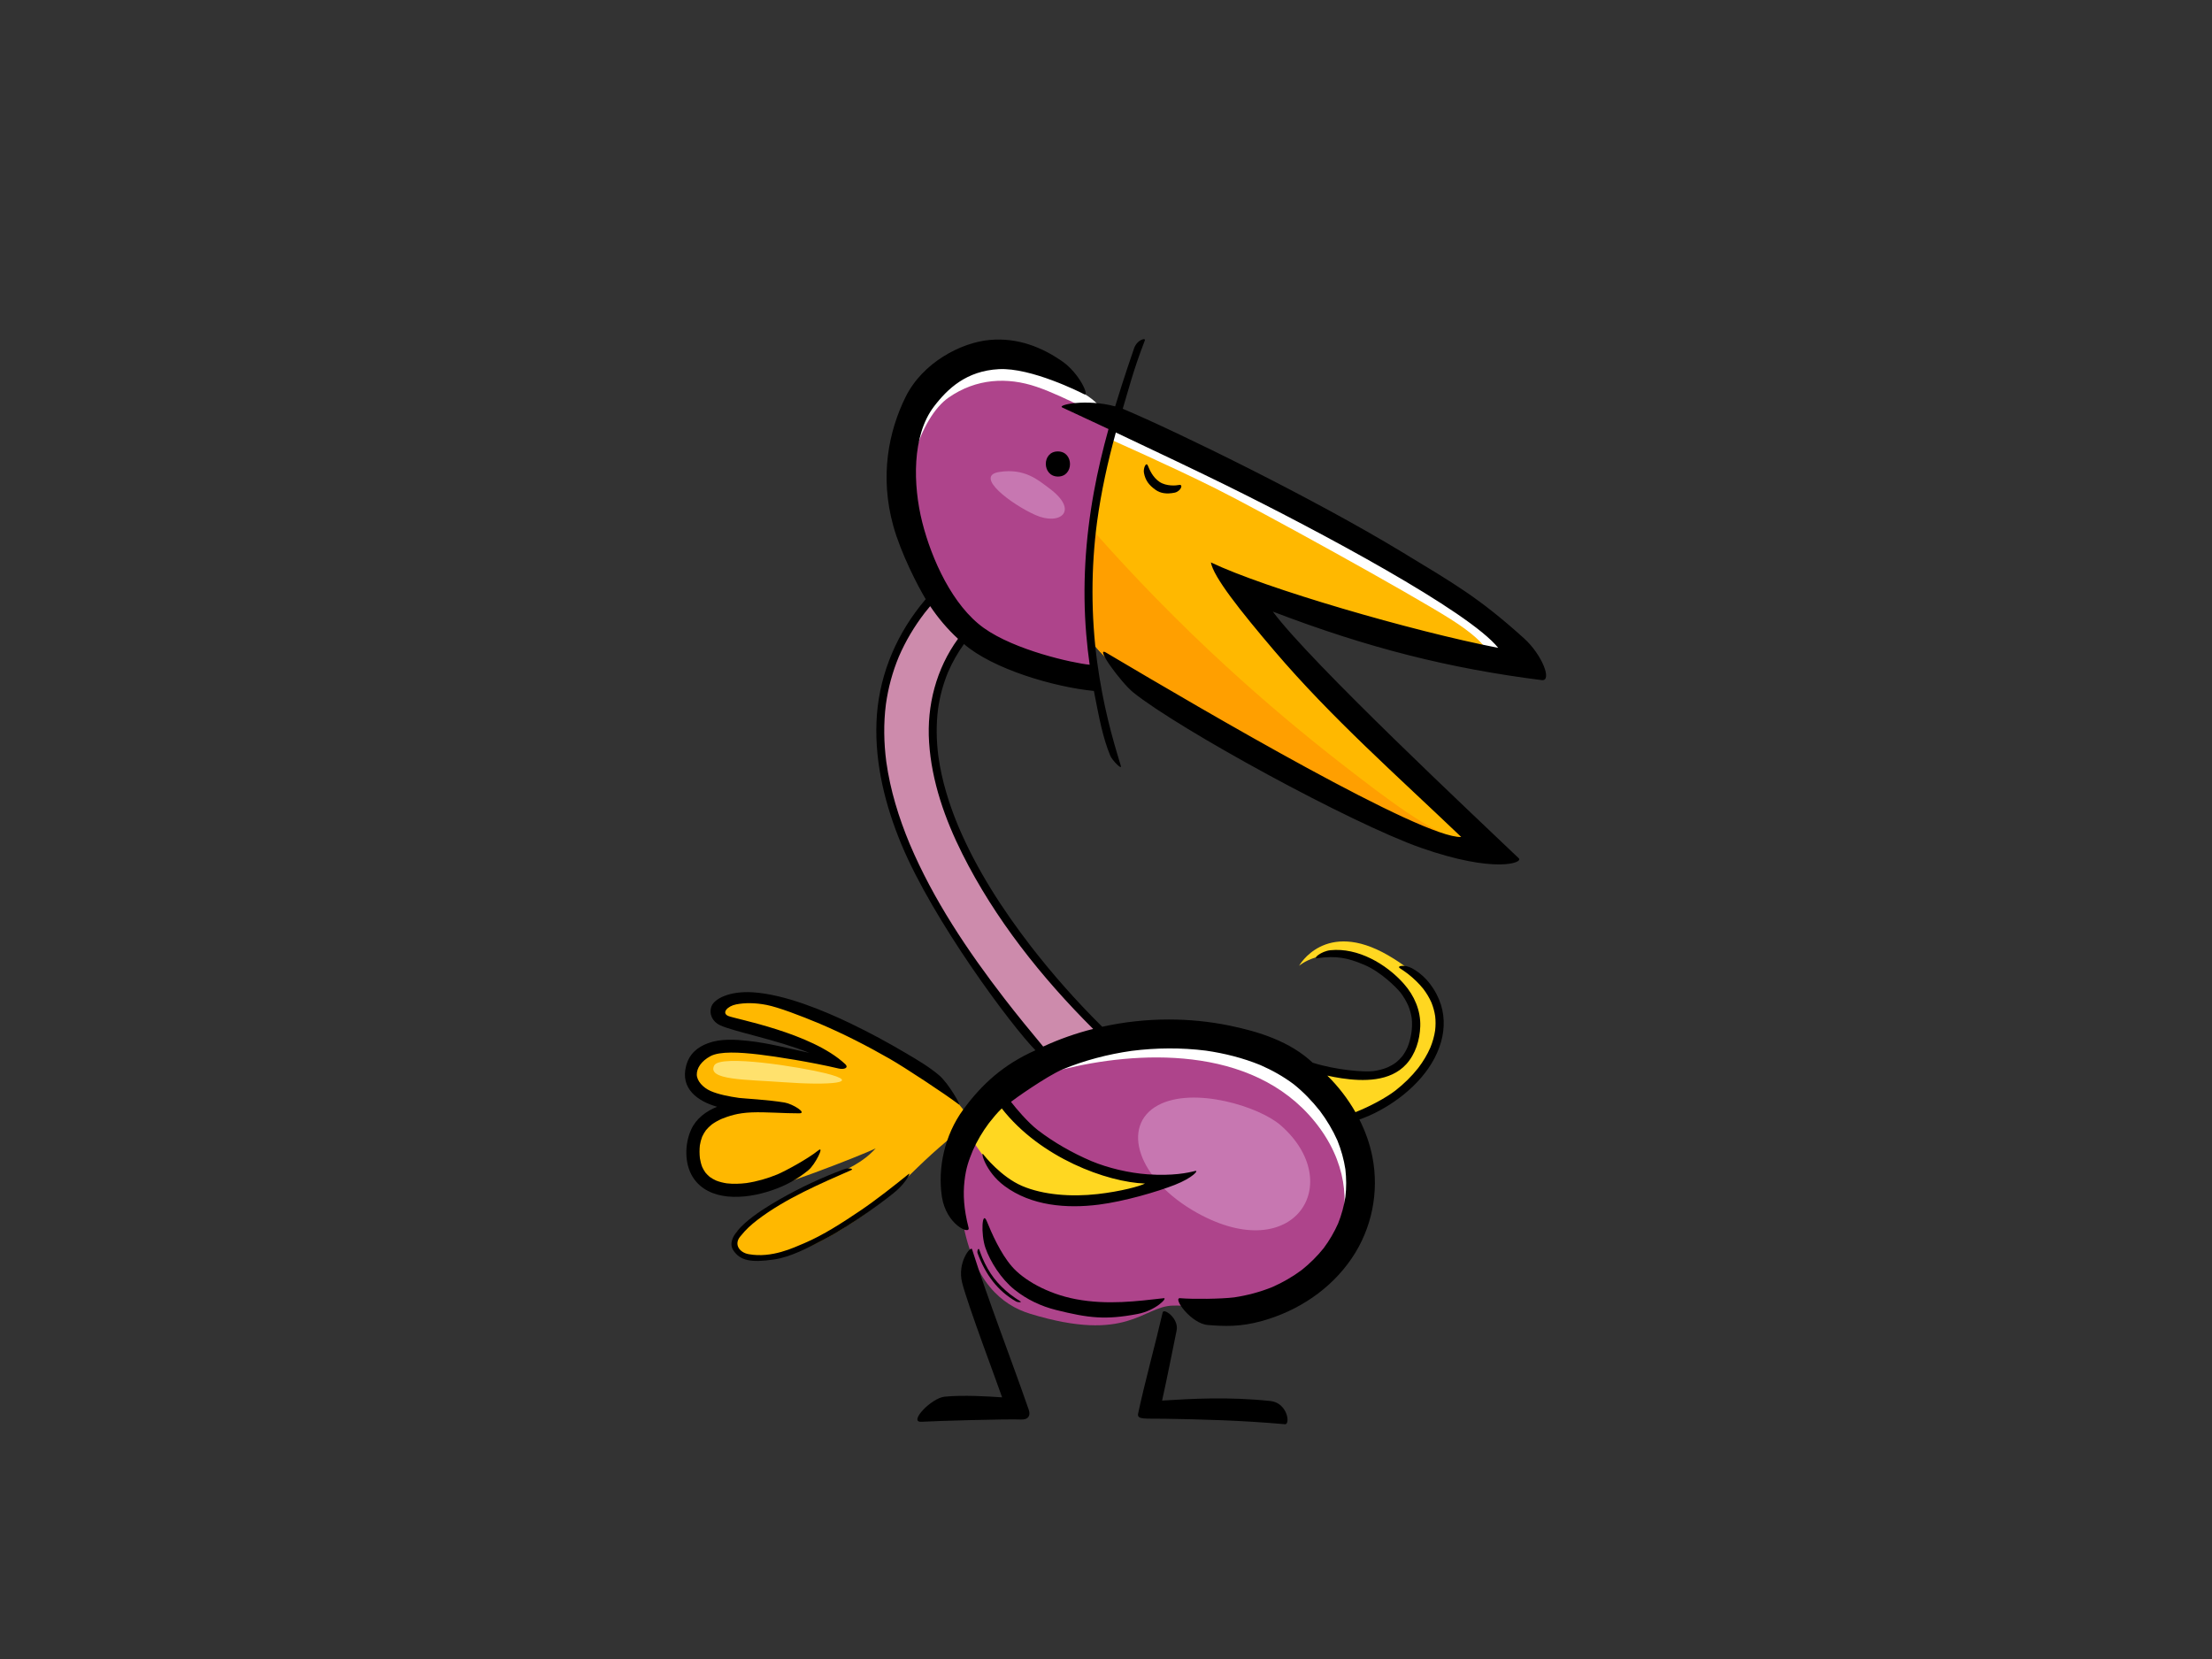 <?xml version="1.0" encoding="utf-8"?>
<!-- Generator: Adobe Illustrator 17.0.0, SVG Export Plug-In . SVG Version: 6.00 Build 0)  -->
<!DOCTYPE svg PUBLIC "-//W3C//DTD SVG 1.1//EN" "http://www.w3.org/Graphics/SVG/1.1/DTD/svg11.dtd">
<svg version="1.1" id="Layer_1" xmlns="http://www.w3.org/2000/svg" xmlns:xlink="http://www.w3.org/1999/xlink" x="0px" y="0px"
	 width="800px" height="600px" viewBox="0 0 800 600" enable-background="new 0 0 800 600" xml:space="preserve">
<rect x="0" y="0" width="800" height="600" fill="#333333" stroke="none"/>
<g>
	<path fill="#FFFFFF" d="M370.91,389.969c20.81-16.408,50.508-18.586,75.212-10.78c11.946,3.774,23.512,10.227,31.774,19.795
		c8.456,9.8,12.765,22.333,11.854,35.279c-0.243,3.446-0.807,6.889-1.616,10.247c-0.665,2.755-3.729,4.362-6.391,3.63
		c-2.796-0.767-4.294-3.639-3.631-6.391c0.392-1.625,0.722-3.259,0.979-4.912c0.013-0.077,0.024-0.146,0.033-0.204
		c0-0.002,0.001-0.007,0.001-0.011c0.05-0.394,0.091-0.789,0.13-1.185c0.093-0.906,0.149-1.813,0.191-2.719
		c0.071-1.508,0.051-3.016-0.028-4.521c-0.036-0.732-0.102-1.464-0.175-2.193c-0.011-0.091-0.032-0.272-0.053-0.435
		c-0.052-0.345-0.103-0.685-0.161-1.028c-0.487-2.865-1.309-5.664-2.381-8.359c-0.001-0.002-0.002-0.005-0.003-0.007
		c-0.001-0.007-0.002-0.009-0.004-0.011c-0.136-0.316-0.281-0.623-0.426-0.933c-0.286-0.617-0.597-1.222-0.914-1.826
		c-0.687-1.302-1.454-2.558-2.268-3.785c-0.377-0.566-0.773-1.121-1.175-1.667c-0.044-0.064-0.131-0.177-0.215-0.287
		c-0.147-0.181-0.292-0.363-0.439-0.544c-0.94-1.154-1.944-2.253-2.985-3.316c-0.969-0.988-1.99-1.932-3.035-2.843
		c-0.526-0.464-1.068-0.906-1.61-1.346c-0.061-0.049-0.181-0.144-0.3-0.234c-0.295-0.223-0.593-0.444-0.892-0.666
		c-2.418-1.766-4.98-3.329-7.618-4.742c-1.293-0.694-2.612-1.331-3.945-1.941c-0.238-0.113-1.339-0.586-1.546-0.679
		c-0.669-0.274-1.341-0.537-2.013-0.791c-5.779-2.187-11.819-3.657-17.927-4.543c-0.201-0.02-1.482-0.183-1.757-0.214
		c-0.766-0.082-1.533-0.153-2.3-0.217c-1.661-0.139-3.329-0.219-4.997-0.268c-3.196-0.088-6.395,0.016-9.581,0.276
		c-0.761,0.062-1.519,0.139-2.276,0.225c-0.377,0.038-0.755,0.084-1.132,0.13c-0.038,0.007-0.08,0.013-0.126,0.018
		c-1.62,0.232-3.232,0.522-4.836,0.853c-3.041,0.626-6.038,1.457-8.972,2.465c-0.695,0.239-1.386,0.495-2.073,0.756
		c-0.254,0.097-1.408,0.573-1.566,0.632c-1.296,0.564-2.569,1.179-3.822,1.828c-2.112,1.096-4.144,2.343-6.096,3.703
		c-0.905,1.559-2.592,2.629-4.494,2.629h-0.721C370.434,398.838,367.188,392.9,370.91,389.969z"/>
	<path fill="#FFFFFF" d="M327.667,155.839c1.495-5.475,4.999-10.383,9.464-13.837c10.063-7.785,20.074-11.476,32.17-8.321
		c18.106,4.724,28.207,10.692,29.453,15.516c0.004,0.017,0.018,0.029,0.025,0.042c2.891,1.731,5.702,3.598,8.571,5.359
		c3.981,2.444,8.104,4.536,12.249,6.679c10.211,5.281,20.543,10.323,30.828,15.459c20.856,10.408,41.059,21.92,61.295,33.469
		c6.327,3.61,12.813,7.203,18.567,11.695c2.347,1.831,4.587,3.791,6.829,5.748c1.029,0.898,2.061,1.795,3.104,2.677
		c0.311,0.261,0.628,0.513,0.944,0.769c0.005-0.007,0.661,0.491,0.817,0.595c2.335,1.596,3.371,4.536,1.864,7.11
		c-1.355,2.317-4.766,3.467-7.11,1.866c-3.546-2.425-6.682-5.449-9.934-8.242c-3.674-3.157-7.245-5.469-11.82-8.25
		c-10.064-6.119-20.542-11.523-30.663-17.542c-19.855-11.817-40.803-21.641-61.418-32.021c-5.837-2.939-11.789-5.767-17.449-9.035
		c-4.489-2.591-8.756-5.552-13.246-8.142c-1.296-0.746-2.036-1.776-2.349-2.885c-0.025-0.035-0.052-0.066-0.076-0.103
		c-0.167-0.241-0.336-0.476-0.506-0.713c-0.018-0.021-0.031-0.036-0.052-0.063c-0.41-0.505-0.848-0.984-1.293-1.457
		c-0.445-0.471-0.915-0.918-1.394-1.356c-0.237-0.218-1.298-1.068-1.378-1.151c-0.916-0.667-1.874-1.273-2.855-1.838
		c-0.571-0.328-1.161-0.632-1.752-0.927c-0.296-0.149-0.597-0.289-0.899-0.428c-0.114-0.053-0.199-0.093-0.269-0.126
		c-0.009-0.003-0.014-0.006-0.022-0.009c-2.618-1.067-5.367-1.799-8.146-2.296c-0.338-0.061-0.678-0.114-1.017-0.166
		c-0.005-0.001-0.009-0.001-0.013-0.001c-0.673-0.083-1.35-0.145-2.026-0.197c-1.491-0.117-2.989-0.144-4.483-0.117
		c-1.375,0.025-2.749,0.126-4.117,0.273c-0.081,0.009-0.22,0.027-0.359,0.043c-0.208,0.032-0.418,0.062-0.627,0.096
		c-0.781,0.125-1.558,0.279-2.33,0.444c-1.308,0.282-2.599,0.639-3.873,1.042c-0.627,0.201-1.247,0.421-1.862,0.652
		c-0.124,0.046-0.244,0.096-0.365,0.143c-0.211,0.089-0.639,0.268-0.791,0.336c-1.156,0.526-2.276,1.134-3.365,1.788
		c-0.533,0.322-1.051,0.666-1.564,1.02c-0.11,0.076-0.219,0.158-0.327,0.237c-0.182,0.138-0.457,0.348-0.569,0.441
		c-0.927,0.77-1.786,1.616-2.594,2.511c-0.192,0.216-0.379,0.439-0.566,0.662c-0.385,0.524-0.742,1.07-1.077,1.626
		c-0.36,0.592-0.676,1.208-0.974,1.832c-0.013,0.03-0.023,0.048-0.035,0.074c-0.008,0.021-0.012,0.036-0.023,0.061
		c-0.145,0.375-0.271,0.757-0.394,1.14c-0.252,0.779-0.436,1.579-0.592,2.383c-0.021,0.111-0.039,0.196-0.054,0.266
		c-0.043,0.398-0.071,0.798-0.094,1.197c-0.053,0.891-0.032,1.783,0.018,2.674c0.012,0.237,0.032,0.473,0.054,0.711
		c0.003-0.032,0.114,0.848,0.155,1.078c0.37,2.067,1.002,4.083,1.755,6.042c1.017,2.648-1.101,5.696-3.629,6.393
		c-2.936,0.804-5.377-0.988-6.392-3.63C326.73,169.012,325.925,162.229,327.667,155.839z"/>
	<g>
		<path fill="#CD8BAC" d="M349.196,230.138c0,0-3.898-4.87-5.847-7.795c-1.948-2.921-4.873-7.795-4.873-7.795
			s-14.617,14.129-19.488,38.491c-4.874,24.363,11.693,62.368,22.413,78.933c10.718,16.565,37.517,50.186,37.517,50.186
			l21.925-6.334c0,0-19.002-19.004-32.644-38.005c-13.642-19.001-27.693-38.544-30.209-62.854
			C334.658,242.768,349.196,230.138,349.196,230.138z"/>
		<path fill="#AE448B" d="M396.439,245.752c0,0-3.911-25.152-2.38-42.316c1.529-17.167,7.477-50.983,7.477-50.983
			s-16.144-9.005-26.68-12.576c-10.536-3.567-21.754-3.058-31.779,3.909c-10.028,6.968-18.865,30.763-11.896,52.004
			c6.967,21.241,17.675,34.328,33.988,41.295C381.483,244.052,396.439,245.752,396.439,245.752z"/>
		<path fill="#AE448B" d="M384.25,386.772c26.173-6.524,68.375-9.352,91.277,18.909c22.899,28.26,5.947,61.629-19.877,66.502
			c-11.899,2.246-22.008-0.175-31.395,0c-10.98,0.206-16.346,13.746-51.641,2.971c-10.418-3.179-20.434-11.702-24.391-33.066
			C343.269,415.364,355.962,393.822,384.25,386.772z"/>
		<path fill="#C777B1" d="M463.21,407.007c-7.787-6.833-31.525-14.171-44.34-7.306c-13.642,7.306-7.591,26.907,14.131,38.978
			C468.082,458.168,487.084,427.956,463.21,407.007z"/>
		<path fill="#FFD721" d="M469.588,385.375c0,0,13.829,4.331,24.17,4.09c10.343-0.241,20.445-7.696,17.678-20.443
			c-2.765-12.745-9.919-18.935-20.323-22.247c-13.589-4.331-21.285,2.522-21.285,2.522s9.38-16.954,32.108-3.849
			c22.729,13.112,23.208,28.861,12.747,41.372c-10.463,12.506-29.464,18.878-29.464,18.878L469.588,385.375z"/>
		<path fill="#FFD721" d="M361.376,395.314c0,0,5.36,13.64,21.926,20.949c16.568,7.309,38.491,11.206,38.491,11.206
			s-19.977,8.286-33.131,7.309c-13.156-0.973-20.464-2.923-26.798-9.257c-6.335-6.334-13.643-18.515-13.643-18.515L361.376,395.314z
			"/>
		<path fill="#FFB800" d="M336.936,417.442c7.109-6.442,14.353-11.907,14.353-11.907s-7.521-13.64-27.629-24.698
			c-20.109-11.058-43.233-21.617-54.293-20.611c-11.059,1.006-12.063,4.021-9.552,7.541c2.515,3.519,11.564,4.021,18.099,6.033
			c6.534,2.01,22.119,5.527,20.61,8.04c-1.508,2.516-10.053,0.504-19.604-1.503c-9.553-2.014-24.633-3.52-27.65,3.517
			c-3.015,7.035-1.508,10.556,6.034,13.07c7.538,2.514,22.119,3.016,22.119,3.016s-29.158-1.004-28.655,14.578
			c0.502,15.586,8.66,19.267,18.599,17.595c9.942-1.669,41.962-14.18,47.345-16.791c-2.446,2.611-6.124,6.234-17.685,10.757
			c-11.562,4.526-29.159,16.088-32.173,19.103c-3.015,3.018-1.508,11.061,11.059,10.055c12.568-1.006,30.664-12.568,40.719-20.609
			C323.553,430.691,330.126,423.616,336.936,417.442z"/>
		<path fill="#FFB800" d="M395.548,233.043c0,0,11.059,15.08,46.752,34.685c35.692,19.605,71.888,35.189,82.947,38.206
			c11.06,3.018,15.585,3.018,15.585,3.018s-28.152-27.652-48.764-47.759c-20.61-20.107-41.222-45.747-41.222-45.747
			s64.85,19.103,78.423,22.121c13.573,3.015,10.556-4.024-4.525-13.572c-15.081-9.551-68.869-39.214-84.956-47.256
			c-16.088-8.045-37.704-17.595-37.704-17.595s-7.037,21.114-8.043,37.199C393.033,212.432,393.537,228.515,395.548,233.043z"/>
		<path fill="#FF9F00" d="M394.56,191.001c15.414,17.514,31.732,34.234,48.929,50.003c13.882,12.734,28.302,24.882,43.206,36.402
			c7.155,5.531,14.337,11.094,21.827,16.167c7.521,5.091,15.49,9.75,24.221,12.418c1.68,0.515,2.802-0.772,2.904-2.129
			c3.239,3.177,5.184,5.089,5.184,5.089s-4.524,0-15.585-3.018c-11.058-3.018-47.255-18.601-82.947-38.206
			c-35.693-19.605-46.752-34.685-46.752-34.685c-2.011-4.528-2.515-20.611-1.508-36.701
			C394.15,194.611,394.327,192.82,394.56,191.001z"/>
		<path d="M348.349,401.33c-6.764,9.232-9.237,21.124-7.712,31.399c1.526,10.276,10.375,14.045,9.664,11.29
			c-1.729-6.714-2.034-12.004-1.481-16.881c0.55-4.872,1.565-7.439,2.984-10.972c1.574-3.566,3.561-6.913,5.897-10.03
			c1.565-1.965,2.802-3.517,4.601-5.257c13.996,17.927,38.131,26.69,51.794,27.166c-1.749,0.953-8.739,2.859-17.159,3.811
			c-9.493,1.077-19.699,0.318-27.307-2.951c-7.61-3.272-13.668-10.943-13.996-11.41c-1.095-1.554,0.474,6.1,7.675,11.441
			c9.699,7.194,22.443,8.222,34.105,6.736c9.187-1.172,20.972-4.609,27.449-7.141c6.48-2.531,8.93-5.441,7.349-5.027
			c-2.595,0.677-8.106,1.837-17.162,1.205c-6.629-0.467-14.247-2.237-20.368-4.799c-6.851-2.932-13.38-6.637-19.309-11.162
			c-3.742-2.907-7.943-7.923-9.733-10.253c0.867-0.763,12.724-9.179,18.611-11.721c8.012-3.294,16.441-5.492,25.012-6.712
			c8.913-1.127,17.951-1.205,26.867-0.084c6.754,0.975,13.405,2.644,19.726,5.229c4.25,1.852,8.301,4.132,12.019,6.911
			c3.527,2.819,6.672,6.104,9.476,9.641c2.51,3.347,4.664,6.935,6.36,10.762c1.342,3.338,2.313,6.798,2.863,10.353
			c0.38,3.312,0.388,6.643,0.012,9.957c-0.511,3.318-1.4,6.553-2.647,9.672c-1.401,3.155-3.149,6.128-5.21,8.901
			c-2.327,2.907-4.971,5.531-7.881,7.859c-3.321,2.482-6.911,4.552-10.704,6.223c-4.435,1.791-9.058,3.018-13.789,3.727
			c-4.756,0.577-14.773,0.703-19.55,0.298c-2.839-0.239,3.971,9.217,10.009,9.69c6.038,0.48,11.684,0.743,19.548-1.435
			c13.061-3.619,24.85-11.403,32.51-22.68c7.27-10.698,9.951-23.945,7.484-36.628c-0.908-4.678-2.53-9.25-4.709-13.572
			c2.516-0.882,4.962-1.97,7.312-3.245c9.715-5.262,19.152-13.923,22.235-24.875c1.415-5.023,1.308-10.335-0.71-15.179
			c-2.49-5.978-6.299-9.482-9.795-11.39c-2.683-1.461-5.728-0.882-4.388-0.011c0.994,0.646,1.964,1.322,2.911,2.036
			c2.059,1.62,3.952,3.418,5.588,5.472c1.15,1.528,2.132,3.152,2.906,4.903c0.641,1.587,1.092,3.228,1.344,4.921
			c0.197,1.72,0.184,3.44-0.017,5.162c-0.315,2.12-0.905,4.174-1.713,6.161c-1.151,2.651-2.653,5.107-4.398,7.41
			c-2.402,3.051-5.188,5.757-8.242,8.151c-3.534,2.697-9.082,5.681-14.459,7.831c-2.768-4.853-6.235-9.332-10.173-13.225
			c1.72,0.385,3.456,0.716,5.202,0.973c7.823,1.152,17.523,1.267,23.326-5.08c3.372-3.69,4.908-8.772,5.079-13.707
			c0.198-5.721-2.158-11.116-5.908-15.362c-6.427-7.276-16.724-13.181-26.581-12.173c-3.363,0.345-6.564,3.126-4.793,2.885
			c6.99-0.955,10.963-0.157,17,2.381c6.038,2.545,11.693,8.231,13.195,10.134c1.082,1.446,2.008,2.984,2.744,4.64
			c0.599,1.479,1.024,3.002,1.26,4.583c0.186,1.707,0.119,3.389-0.094,5.087c-0.275,1.826-0.713,3.61-1.401,5.323
			c-0.514,1.163-1.137,2.26-1.893,3.276c-0.689,0.847-1.452,1.609-2.305,2.295c-0.958,0.705-1.985,1.291-3.074,1.777
			c-1.647,0.67-3.365,1.09-5.12,1.346c-3.3,0.405-13.321-0.334-21.942-3.044c-8.142-7.649-19.314-11.228-30.231-13.453
			c-7.126-1.454-14.452-2.178-21.798-2.178c-8.085,0-16.192,0.882-24.086,2.629c-9.288-9.179-17.963-18.986-25.954-29.306
			c-10.248-13.32-19.47-27.603-26.049-43.112c-3.4-8.145-6.031-16.625-7.251-25.382c-0.734-5.688-0.846-11.434-0.116-17.131
			c0.649-4.57,1.839-9.026,3.606-13.295c1.553-3.608,3.494-7.013,5.771-10.198c10.492,9.086,32.558,15.559,46.982,16.976
			c1.956,10.063,3.229,16.895,5.928,23.41c0.703,1.696,4.358,5.419,3.814,3.652c-3.177-10.326-6.407-21.818-8.559-37.517
			c-2.233-16.853-2.254-33.864-0.029-50.719c1.493-10.932,3.853-21.69,6.785-32.302c14.252,6.714,30.766,14.596,39.695,18.997
			c33.981,16.754,87.935,45.618,98.603,58.898c-31.267-6.091-84.385-21.544-103.927-30.913c0.953,5.242,10.328,17.155,22.97,31.996
			c20.673,24.267,44.574,45.329,67.576,67.311c-13.97,0.623-91.983-45.066-128.399-66.65c-4.459-2.642,5.393,10.822,9.723,14.319
			c16.373,13.234,78.81,47.392,104.231,56.29c26.584,9.305,36.948,5.357,35.262,3.75c-15.563-14.87-75.159-70.68-88.961-89.224
			c34.476,13.187,63.827,20.54,97.242,24.785c3.941,0.5,0.146-9.217-6.368-15.091c-16.351-14.757-25.21-19.746-44.019-31.158
			c-32.301-19.603-81.628-43.676-101.131-51.891c2.161-7.076,3.658-13.491,7.995-24.732c0.401-1.041-2.837-0.315-3.942,2.995
			c-1.103,3.311-3.273,9.36-6.801,20.871c-10.551-2.835-21.159-0.53-19.112,0.408c4.252,1.954,10.165,4.713,16.712,7.792
			c-2.089,7.517-3.891,15.108-5.294,22.79c-3.108,17.01-4.21,34.34-2.749,51.588c0.307,3.635,0.717,7.256,1.218,10.866
			c-6.205-0.628-27.01-5.242-38.268-13.291c-11.257-8.047-18.85-24.725-22.267-38.231c-3.413-13.502-3.748-31.388,4.204-41.825
			c5.044-6.621,11.823-12.928,23.488-13.558c11.665-0.63,29.628,8.431,30.795,9.045c2.191,1.154-1.508-7.54-8.095-12.04
			c-6.904-4.717-15.606-8.514-26.01-7.566c-10.405,0.946-24.277,8.196-30.425,20.65c-6.061,12.275-9.459,28.535-4.415,46.661
			c2.741,9.851,8.912,21.853,11.713,26.438c-0.671,0.785-1.33,1.581-1.969,2.392c-9.547,12.132-15.26,26.646-15.844,42.128
			c-0.574,15.186,3.231,30.25,9.03,44.195c11.432,27.495,39.625,65.436,48.469,74.438C362.937,384.99,355.11,392.096,348.349,401.33
			z M377.282,378.504c-4.763-5.699-9.454-11.458-13.999-17.334c-13.342-17.315-25.71-35.717-34.262-55.919
			c-3.973-9.522-7.038-19.439-8.472-29.675c-0.908-6.926-1.034-13.923-0.151-20.858c0.821-5.916,2.375-11.682,4.667-17.195
			c2.432-5.664,5.597-10.95,9.342-15.844c0.652-0.833,1.321-1.651,2.003-2.458c2.881,4.302,6.228,8.27,10.07,11.808
			c-7.888,10.85-11.322,24.088-10.461,37.43c0.91,14.127,5.718,27.752,12.019,40.333c11.787,23.54,28.666,44.761,47.312,63.329
			C389.132,373.7,383.068,375.827,377.282,378.504z"/>
		<path d="M259.339,400.273c-6.933-1.965-13.414-6.506-11.176-14.849c1.13-4.214,3.932-6.694,8.026-8.18
			c4.498-1.632,9.707-1.309,14.372-0.8c7.491,0.816,14.768,2.755,22.11,4.335c-0.012-0.009-0.023-0.011-0.036-0.018
			c-11.494-4.676-27.28-7.647-32.265-9.986c-2.684-1.26-4.069-4.07-3.051-6.816c1.017-2.748,6.511-5.598,14.853-5.089
			c11.568,0.707,25.753,6.601,35.706,11.399c6.725,3.243,13.3,6.803,19.729,10.601c4.237,2.5,8.116,4.764,11.911,7.91
			c3.56,2.951,8.291,11.436,7.268,10.658c-4.964-3.778-19.574-13.397-24.978-16.49c-8.184-4.687-16.607-9.002-25.289-12.694
			c-7.064-2.962-15.088-5.991-19.26-6.805c-4.172-0.814-7.835-0.814-10.987-0.203c-3.154,0.61-5.391,3.051-2.95,4.169
			c2.443,1.121,30.113,6.004,42.32,17.399c1.502,1.402-0.411,2.08-2.341,1.625c-9.964-2.348-22.788-4.36-28.736-5.058
			c-7.091-0.836-14.198-1.238-17.605,0.588c-3.406,1.826-4.975,4.395-4.953,6.672c0.022,2.275,2.22,4.709,4.987,5.933
			c2.767,1.225,6.805,2.014,10.304,2.503c1.735,0.223,10.47,0.657,16.472,1.671c2.961,0.506,8.329,3.887,5.26,3.904
			c-5.5,0.031-11.975-0.544-17.163-0.34c-5.188,0.201-8.305,1.327-10.835,2.33c-1.278,0.564-2.495,1.236-3.626,2.056
			c-0.766,0.621-1.465,1.304-2.095,2.065c-0.537,0.743-0.992,1.528-1.373,2.359c-0.384,1.013-0.65,2.045-0.822,3.11
			c-0.165,1.543-0.157,3.093,0.011,4.636c0.176,1.105,0.448,2.182,0.852,3.228c0.325,0.701,0.707,1.362,1.156,1.994
			c0.473,0.568,0.99,1.083,1.56,1.559c0.714,0.515,1.471,0.946,2.273,1.311c1.255,0.489,2.553,0.811,3.883,1.015
			c2.363,0.265,4.738,0.186,7.094-0.104c3.872-0.57,7.645-1.667,11.262-3.153c2.837-1.229,10.701-5.419,14.771-8.675
			c2.352-1.881-1.216,5.191-3.563,7.125c-4.021,3.312-8.194,5.598-13.104,7.276c-5.102,1.747-10.714,2.803-16.117,2.281
			c-5.055-0.486-9.824-2.556-12.61-6.975c-3.116-4.945-2.97-12.02-0.628-17.204C251.777,404.509,255.332,401.918,259.339,400.273z"
			/>
		<path fill="#C777B1" d="M379.404,176.544c-3.879-2.866-8.77-7.308-18.028-5.846c-9.257,1.461,4.385,11.693,13.156,15.59
			C383.303,190.185,390.611,184.826,379.404,176.544z"/>
		<path d="M281.729,433.899c8.152-4.665,15.468-7.985,23.505-11.038c1.66-0.63,3.628-0.124,2.688,0.29
			c-10.624,4.693-23.8,10.22-34.09,18.124c-2.26,1.782-3.855,3.124-6.167,5.987c-2.311,2.863-0.161,5.737,3.081,6.323
			c8.444,1.528,16.287-2.366,20.109-3.953c6.974-2.976,13.667-7.34,20.176-11.715c5.808-3.9,12.818-9.46,17.599-13.324
			c0.921-0.745-0.813,2.845-4.373,6c-2.747,2.432-15.63,12.212-26.678,17.912c-5.041,2.602-11.598,6.133-17.677,7.013
			c-8.443,1.22-12.18,0.367-14.65-3.254C261.312,446.471,274.498,438.039,281.729,433.899z"/>
		<path d="M356.381,451.264c-1.704-4.95-1.229-13.846,0.52-9.557c1.747,4.289,4.85,11.43,9.019,16.28
			c4.168,4.852,12.803,9.908,23.124,11.869c11.547,2.193,22.418,0.71,31.882-0.347c1.416-0.159-2.86,4.45-9.532,5.719
			c-11.643,2.215-17.762,1.45-29.389-1.437c-5.506-1.366-10.641-3.807-15.074-7.349C362.017,462.51,358.085,456.214,356.381,451.264
			z"/>
		<path d="M420.504,474.632c0.383-1.669,5.921,2.213,5.036,6.546c-1.91,9.347-3.197,16.03-5.249,25.357
			c10.846-0.657,23.659-1.45,39.15,0.153c6.234,0.645,7.314,8.584,5.272,8.401c-15.766-1.41-30.117-1.758-43.393-1.981
			c-7.226-0.124-10.185,0.413-9.704-1.875C413.852,500.604,418.077,485.23,420.504,474.632z"/>
		<path d="M351.554,451.804c5.679,18.007,14.196,39.829,20.495,58.021c0.78,2.257-0.221,3.668-2.779,3.559
			c-5.287-0.223-30.732,0.517-36.015,0.82c-4.877,0.281,3.553-8.607,8.412-9.08c6.691-0.65,15.476-0.124,20.763,0.25
			c-1.563-4.632-12.304-33.075-14.449-41.419C346.081,456.57,351.127,450.449,351.554,451.804z"/>
		<path d="M415.122,168.371c0.609,1.45,1.73,4.237,4.237,5.911c2.506,1.676,6.115,1.321,6.947,1.125
			c1.867-0.437,0.758,2.318-1.505,2.778c-2.889,0.588-5.12,0.209-6.828-0.992c-2.53-1.776-3.749-3.542-4.246-6.165
			C413.411,169.341,414.518,166.928,415.122,168.371z"/>
		<path d="M353.563,453.258c-0.292-0.789,0.287-2.226,0.626-1.249c0.34,0.988,0.7,1.965,1.098,2.927
			c1.12,2.618,2.503,5.085,4.219,7.355c1.718,2.193,3.698,4.125,5.885,5.847c1.193,0.911,2.427,1.755,3.697,2.549
			c0.599,0.374-0.986,0.358-1.604,0.007C360.811,466.892,356.434,461.005,353.563,453.258z"/>
		<path d="M382.586,172.353c-5.745-0.065-5.86-9.087,0-9.087C388.446,163.266,388.445,172.417,382.586,172.353z"/>
		<path fill="#FFE16D" d="M283.221,391.39c17,1.253,29.097,0.21,15.331-3.234c-8.83-2.204-38.169-6.986-40.256-2.814
			C255.624,390.683,269.734,390.398,283.221,391.39z"/>
	</g>
</g>
</svg>
